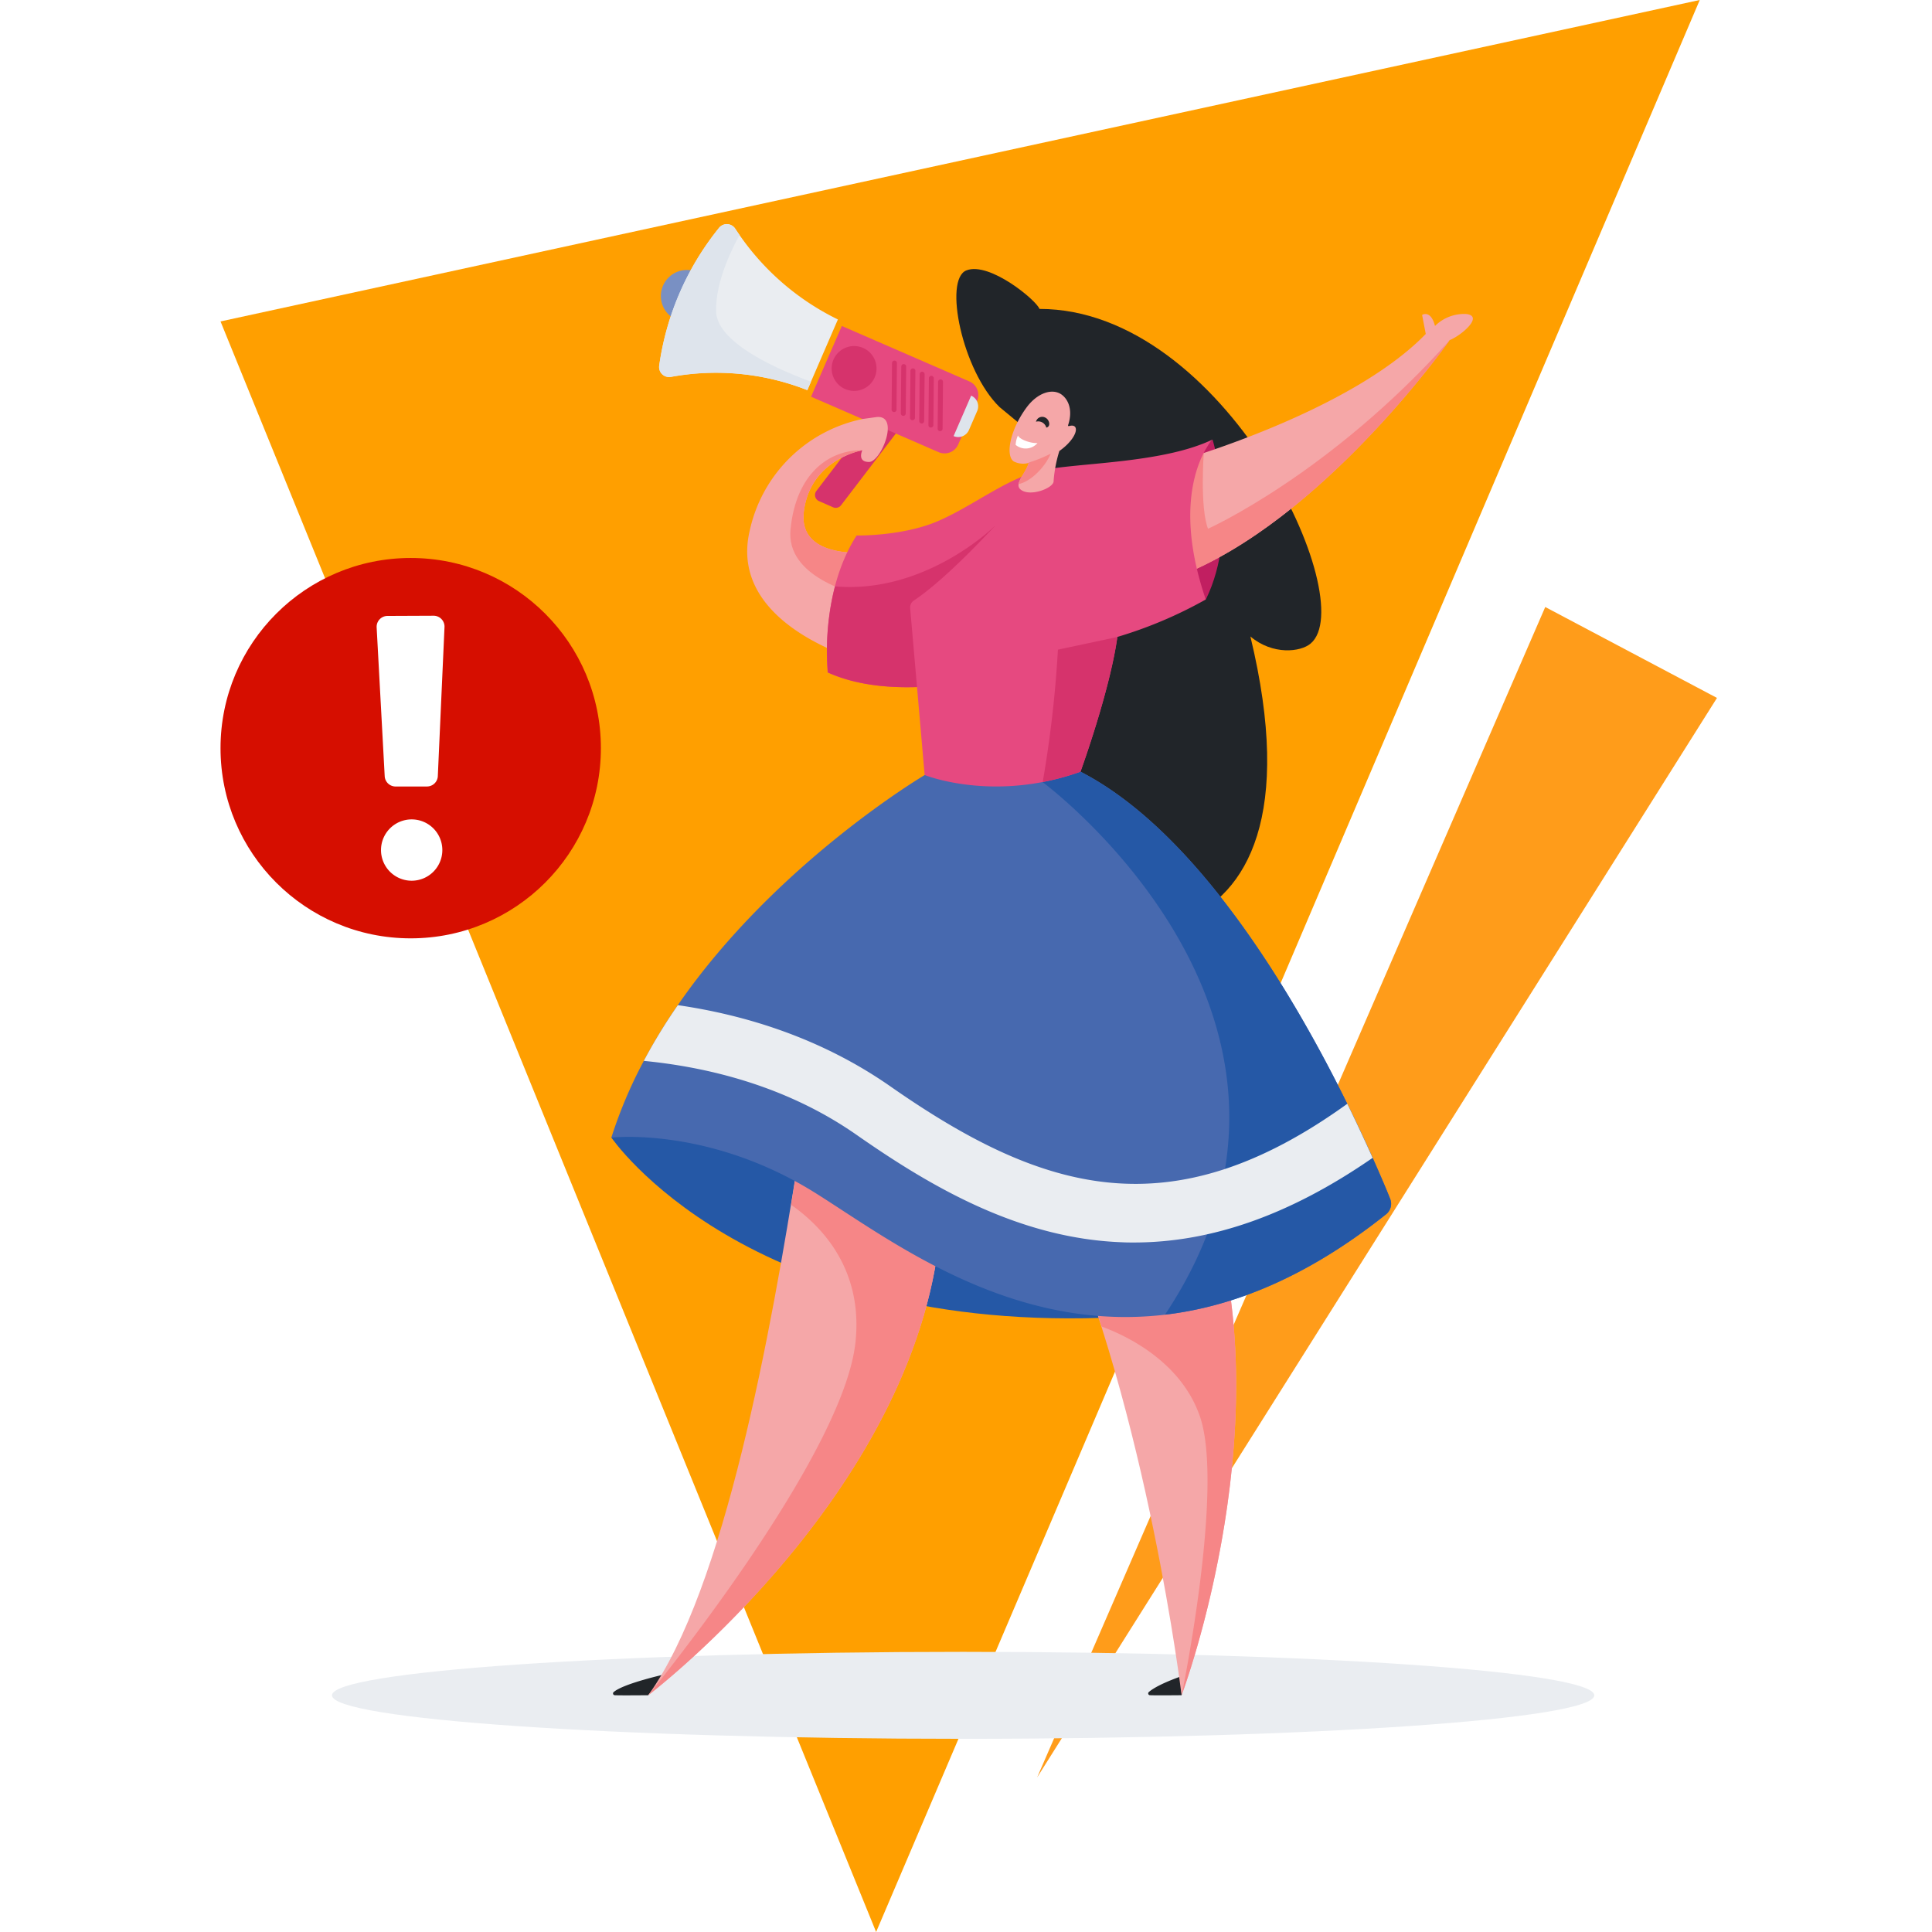 <svg xmlns="http://www.w3.org/2000/svg" xmlns:xlink="http://www.w3.org/1999/xlink" width="351" height="351" viewBox="0 0 351 351">
  <rect x="0" y="0" width="351" height="351" fill="#333333" stroke="none"/>
  <defs>
    <clipPath id="clip-path">
      <rect id="Drag_Image" data-name="Drag Image" width="350" height="351" rx="6" fill="#fff"/>
    </clipPath>
    <clipPath id="clip-Artboard_2">
      <rect width="351" height="351"/>
    </clipPath>
  </defs>
  <g id="Artboard_2" data-name="Artboard – 2" clip-path="url(#clip-Artboard_2)">
    <rect width="351" height="351" fill="#fff"/>
    <g id="Images_Light_6px" data-name="Images/Light/6px" transform="translate(1)">
      <g id="Mask_Group_2" data-name="Mask Group 2" clip-path="url(#clip-path)">
        <g id="Flat_Vector_Illustration_lemono-02" data-name="Flat Vector Illustration lemono-02" transform="translate(-239.964 -57.803)">
          <path id="Path_14150" data-name="Path 14150" d="M519.7,168.082,427.389,380.716,550.9,184.6Z" fill="#FF9C1A"/>
          <path id="Path_14151" data-name="Path 14151" d="M279.028,116.2,547.771,57.8l-149.636,351Z" fill="#ff9f00"/>
          <path id="Path_14152" data-name="Path 14152" d="M528.608,365.806c0,4.35-51.333,7.9-114.665,7.9s-114.665-3.53-114.665-7.9,51.339-7.9,114.665-7.9S528.608,361.462,528.608,365.806Z" fill="#eaedf1" fill-rule="evenodd"/>
          <path id="Path_14153" data-name="Path 14153" d="M403.821,133.809l-12.066,15.8a1.215,1.215,0,0,1-1.416.365l-2.606-1.142a1.215,1.215,0,0,1-.462-1.823l11.708-15.341Z" fill="#d6336c"/>
          <path id="Path_14154" data-name="Path 14154" d="M359.876,361.96l-3.141,3.828s-4.861.049-6.045,0a.328.328,0,0,1-.194-.608C352.349,363.625,359.876,361.96,359.876,361.96Z" fill="#212529"/>
          <path id="Path_14155" data-name="Path 14155" d="M447.687,365.2c1.823-1.58,6.793-3.165,6.793-3.165l-.851,3.749s-4.557.049-5.748,0a.328.328,0,0,1-.194-.583Z" fill="#212529"/>
          <path id="Path_14156" data-name="Path 14156" d="M388.5,121.224h25.27a2.706,2.706,0,0,1,2.706,2.706v8.6a2.706,2.706,0,0,1-2.706,2.706H388.5V121.224Z" transform="translate(83.959 -149.053) rotate(23.499)" fill="#e64980"/>
          <path id="Path_14157" data-name="Path 14157" d="M413.9,129.8h0a2.12,2.12,0,0,1,2.12,2.12v3.773a2.12,2.12,0,0,1-2.12,2.12h0V129.8Z" transform="matrix(0.917, 0.398, -0.398, 0.917, 87.513, -154.077)" fill="#dee4ec"/>
          <circle id="Ellipse_172" data-name="Ellipse 172" cx="4.733" cy="4.733" r="4.733" transform="translate(359.026 106.846)" fill="#7990c3"/>
          <path id="Path_14158" data-name="Path 14158" d="M385.637,128.681a45.233,45.233,0,0,0-24.728-2.43,1.823,1.823,0,0,1-2.163-2.1,51.1,51.1,0,0,1,10.815-24.91,1.823,1.823,0,0,1,2.983.1,46.567,46.567,0,0,0,18.646,16.5Z" fill="#eaedf1"/>
          <path id="Path_14159" data-name="Path 14159" d="M350.034,264.465s24.436,36.01,92.234,32.632C442.268,297.1,373.279,248.669,350.034,264.465Z" fill="#2558a6"/>
          <path id="Path_14160" data-name="Path 14160" d="M420.566,131.762c-6.768-6.562-10.225-23.2-6.027-24.837s12.759,5.468,13.269,7c33.665,0,58.478,53.064,49.261,60.8-1.823,1.549-6.89,2.126-10.936-1.288,15.645,64.863-33.5,57.8-43.507,44.261-8.463-11.446-3.469-41.454-3.469-41.454l7.959-39.066Z" fill="#212529"/>
          <path id="Path_14161" data-name="Path 14161" d="M406.057,206.65S388.924,237.028,384,268.341s-13.391,78.223-27.267,97.447c0,0,50.069-37.979,53.2-86.492S406.057,206.65,406.057,206.65Z" fill="#f5a7a8"/>
          <path id="Path_14162" data-name="Path 14162" d="M356.735,365.788s50.069-37.979,53.2-86.492q.474-7.364.656-13.974l-23.531-11.337a145.011,145.011,0,0,0-3.038,14.351c-.419,2.673-.863,5.468-1.337,8.348,5.717,4,13.135,11.841,11.689,25.062C392.047,322.809,356.735,365.788,356.735,365.788Z" fill="#f68687"/>
          <path id="Path_14163" data-name="Path 14163" d="M418.871,204.414s-4.466,34.424,12.072,72.421,22.686,88.953,22.686,88.953,19.515-51.855,3.779-92.957S418.871,204.414,418.871,204.414Z" fill="#f5a7a8"/>
          <path id="Path_14164" data-name="Path 14164" d="M457.408,272.795c-2.2-5.741-4.532-11.216-6.926-16.4l-26.733-.255a148.852,148.852,0,0,0,7.218,20.657A227.561,227.561,0,0,1,439.1,298.8c4.332,1.592,14.387,6.264,17.856,16.325,4.472,12.959-3.305,50.622-3.305,50.622S473.144,313.933,457.408,272.795Z" fill="#f68687"/>
          <path id="Path_14165" data-name="Path 14165" d="M490.763,278.433c-47.59,37.894-84.305,8.263-103.54-3.815-19.442-12.218-37.195-10.134-37.195-10.134a83.239,83.239,0,0,1,5.893-13.925,101.006,101.006,0,0,1,6.185-10.14c17.826-25.846,44.862-41.812,44.862-41.812L435.275,198c21.265,10.936,38.708,40.549,48.459,60.325,1.823,3.676,3.354,7.011,4.617,9.824,1.47,3.3,2.54,5.875,3.171,7.437A2.43,2.43,0,0,1,490.763,278.433Z" fill="#4769af"/>
          <path id="Path_14166" data-name="Path 14166" d="M459.255,137.661s5.067,16.24-1.215,29.054C458.064,166.715,447.335,150.924,459.255,137.661Z" fill="#c11f61"/>
          <path id="Path_14167" data-name="Path 14167" d="M488.339,268.159c-1.264-2.813-2.807-6.149-4.617-9.824-9.721-19.776-27.2-49.407-48.459-60.325l-7.673.158.784,1.719s58.077,42.936,22.243,96.76c12.254-1.44,25.7-6.714,40.148-18.227a2.43,2.43,0,0,0,.747-2.837C490.909,274.01,489.809,271.458,488.339,268.159Z" fill="#2558a6"/>
          <path id="Path_14168" data-name="Path 14168" d="M398.2,158.039s-14.417,2.12-13.19-7.364,10.614-11.064,10.614-11.064-1,2.12,1.215,2.12,5.675-8.64,1.343-8.153l-2.43.334a26.435,26.435,0,0,0-20.566,20.226c-4.253,17.771,21.568,24.138,21.568,24.138Z" fill="#f5a7a8"/>
          <path id="Path_14169" data-name="Path 14169" d="M385.011,150.675c1.215-9.5,10.614-11.064,10.614-11.064-5.948-.079-12.036,4.095-13.044,14.381-.832,8.548,11,11.683,15.013,12.5l.608-8.445S383.784,160.159,385.011,150.675Z" fill="#f68687"/>
          <path id="Path_14170" data-name="Path 14170" d="M452.845,141.61s31.289-8.828,45.148-23.136l-.65-3.366a.128.128,0,0,1,.067-.14c.34-.158,1.592-.535,2.26,2.054a7.51,7.51,0,0,1,5.7-2.169c3.238.389-1,3.961-3.038,4.739,0,0-23.136,32.966-49.51,43.027C452.845,162.62,447.815,152.224,452.845,141.61Z" fill="#f5a7a8"/>
          <path id="Path_14171" data-name="Path 14171" d="M502.356,119.592c-21.787,24.363-43.927,34.273-43.927,34.273-1.495-3.949-.766-13.761-.766-13.761h0c-2.971.984-4.812,1.507-4.812,1.507-5.031,10.614,0,21.009,0,21.009C479.22,152.559,502.356,119.592,502.356,119.592Z" fill="#f68687"/>
          <path id="Path_14172" data-name="Path 14172" d="M394.586,155.092s8.2.152,14.581-2.534,12.516-7.746,18.774-9.235,22.054-1.215,31.3-5.662c0,0-8.2,8.64-1.215,29.054a78.3,78.3,0,0,1-16.246,6.859s-33.228,15.049-52.451,6.4C389.367,179.978,387.733,165.822,394.586,155.092Z" fill="#e64980"/>
          <path id="Path_14173" data-name="Path 14173" d="M419.764,153.306s-12.54,12.473-29.1,11.027a47.532,47.532,0,0,0-1.288,15.645c7.558,3.4,17.285,3.135,26.3,1.561Z" fill="#d6336c"/>
          <path id="Path_14174" data-name="Path 14174" d="M427.067,145.11s-13.53,16.106-22.091,21.805a1.507,1.507,0,0,0-.656,1.373l2.631,30.317s12.516,5.067,28.312-.608c0,0,7.005-19.223,7.005-28.464S427.067,145.11,427.067,145.11Z" fill="#e64980"/>
          <path id="Path_14175" data-name="Path 14175" d="M430.378,145.207a24.592,24.592,0,0,1,1.045-5.468c3.323-2.339,3.87-5.128,1.756-4.526a.128.128,0,0,1-.17-.158c.893-2.673.091-4.63-1.16-5.553-1.665-1.215-4.393-.365-6.385,2.333-2.941,3.986-3.9,8.646-2.351,9.788a3.749,3.749,0,0,0,2.746.279c-.541,2.017-2.764,3.8-1.446,4.86C426.161,148.142,430.457,146.422,430.378,145.207Z" fill="#f5a7a8"/>
          <path id="Path_14176" data-name="Path 14176" d="M429.053,135.486a1.519,1.519,0,0,0-1.877-1.069,1.173,1.173,0,0,1,1.725-.729C429.631,134.058,429.922,135.322,429.053,135.486Z" fill="#212529"/>
          <path id="Path_14177" data-name="Path 14177" d="M423.9,136.926a4.811,4.811,0,0,0-.419,1.7,2.831,2.831,0,0,0,3.967-.328C426.271,138.366,424.248,137.692,423.9,136.926Z" fill="#fff"/>
          <path id="Path_14178" data-name="Path 14178" d="M429.849,140.231a26.238,26.238,0,0,1-3.992,1.61c-.4,1.5-1.725,2.862-1.823,3.907C426.283,145.274,428.853,142.625,429.849,140.231Z" fill="#f68687"/>
          <path id="Path_14179" data-name="Path 14179" d="M435.263,198.01s5.255-14.417,6.683-24.3l-.1-.152-10.681,2.272a210.375,210.375,0,0,1-2.764,24.041,45.982,45.982,0,0,0,6.865-1.859Z" fill="#d6336c"/>
          <path id="Path_14180" data-name="Path 14180" d="M488.339,268.159c-14.928,10.329-29.236,15.377-43.374,15.377-.723,0-1.452,0-2.175-.043-18.834-.687-34.935-10.25-48.2-19.509-12.759-8.913-27.109-12.321-38.665-13.445a101.012,101.012,0,0,1,6.185-10.122c11.939,1.732,25.846,5.839,38.635,14.77,27.784,19.393,51.035,26.18,82.993,3.147C485.532,262.011,487.075,265.346,488.339,268.159Z" fill="#eaedf1"/>
          <path id="Path_14181" data-name="Path 14181" d="M385.637,128.681l.662-1.531c-7.084-2.631-17.17-7.339-17.236-12.844-.067-4.83,2.254-10.128,4.253-13.8-.267-.377-.529-.753-.79-1.136a1.823,1.823,0,0,0-2.983-.1,51.1,51.1,0,0,0-10.815,24.91,1.823,1.823,0,0,0,2.163,2.1,45.233,45.233,0,0,1,24.746,2.4Z" fill="#dee4ec"/>
          <path id="Path_14182" data-name="Path 14182" d="M401.391,132.667a.443.443,0,0,1-.444-.45l.079-8.506a.45.45,0,0,1,.893,0l-.079,8.506a.437.437,0,0,1-.45.45Z" fill="#d6336c"/>
          <path id="Path_14183" data-name="Path 14183" d="M403.062,133.354a.45.45,0,0,1-.443-.45l.085-8.506a.444.444,0,0,1,.45-.444.45.45,0,0,1,.444.45l-.079,8.506a.45.45,0,0,1-.456.444Z" fill="#d6336c"/>
          <path id="Path_14184" data-name="Path 14184" d="M404.739,134.149a.438.438,0,0,1-.444-.45l.079-8.506a.447.447,0,1,1,.893.012l-.079,8.506a.443.443,0,0,1-.45.437Z" fill="#d6336c"/>
          <path id="Path_14185" data-name="Path 14185" d="M406.41,134.745a.45.45,0,0,1-.444-.45l.079-8.506a.45.45,0,1,1,.9,0l-.085,8.506a.444.444,0,0,1-.45.45Z" fill="#d6336c"/>
          <path id="Path_14186" data-name="Path 14186" d="M408.086,135.486a.437.437,0,0,1-.444-.45l.079-8.506a.444.444,0,0,1,.45-.444.45.45,0,0,1,.443.456l-.079,8.506a.45.45,0,0,1-.45.437Z" fill="#d6336c"/>
          <path id="Path_14187" data-name="Path 14187" d="M409.757,136.136a.45.45,0,0,1-.443-.45l.079-8.506a.45.45,0,0,1,.456-.444.443.443,0,0,1,.437.45l-.079,8.506a.443.443,0,0,1-.45.444Z" fill="#d6336c"/>
          <circle id="Ellipse_173" data-name="Ellipse 173" cx="4.077" cy="4.077" r="4.077" transform="translate(389.232 127.783) rotate(-76.77)" fill="#d6336c"/>
          <circle id="Ellipse_174" data-name="Ellipse 174" cx="34.552" cy="34.552" r="34.552" transform="translate(279.028 159.175)" fill="#D60E00"/>
          <path id="Path_14188" data-name="Path 14188" d="M310.865,200.689h5.675a1.974,1.974,0,0,0,1.968-1.938l1.215-27.067a1.981,1.981,0,0,0-1.987-2.017l-8.378.036a1.981,1.981,0,0,0-1.968,2.035l1.464,27.055a1.981,1.981,0,0,0,2.011,1.9Z" fill="#fff"/>
          <path id="Path_14189" data-name="Path 14189" d="M313.726,206.668a5.571,5.571,0,1,0,5.6,5.547,5.571,5.571,0,0,0-5.6-5.547Z" fill="#fff"/>
        </g>
      </g>
    </g>
  </g>
</svg>
